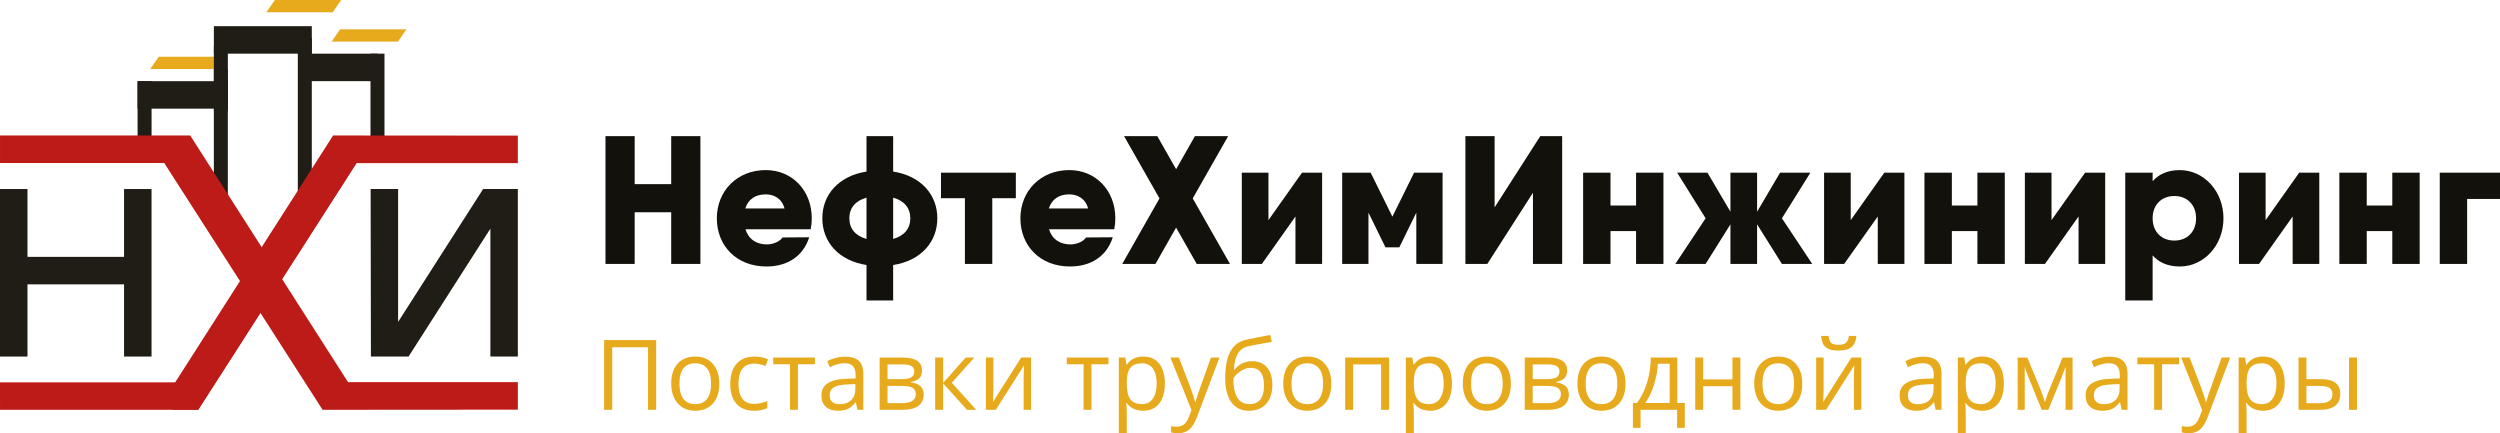 <?xml version="1.0" encoding="utf-8"?>
<!-- Generator: Adobe Illustrator 18.1.1, SVG Export Plug-In . SVG Version: 6.00 Build 0)  -->
<svg version="1.0" id="Слой_1" xmlns="http://www.w3.org/2000/svg" xmlns:xlink="http://www.w3.org/1999/xlink" x="0px" y="0px"
	 viewBox="-0 42.795 240.501 41.681" style="enable-background:new -0 42.795 240.501 41.681;"
	 xml:space="preserve">
<g>
	<g style="enable-background:new    ;">
		<path style="fill:#E6AA1C;" d="M63.123,82.218h-0.78v-6.017h-3.447v6.017h-0.78V75.508h5.007
			V82.218z"/>
		<path style="fill:#E6AA1C;" d="M69.195,79.699c0,0.82-0.207,1.46-0.62,1.921
			c-0.413,0.46-0.984,0.69-1.712,0.69c-0.45,0-0.849-0.105-1.198-0.316
			s-0.618-0.515-0.808-0.909c-0.19-0.395-0.285-0.856-0.285-1.386
			c0-0.82,0.205-1.459,0.615-1.916c0.41-0.458,0.979-0.687,1.708-0.687
			c0.704,0,1.263,0.234,1.677,0.702C68.987,78.267,69.195,78.9,69.195,79.699z
			 M65.363,79.699c0,0.643,0.128,1.132,0.385,1.469c0.257,0.336,0.635,0.505,1.134,0.505
			c0.499,0,0.877-0.168,1.136-0.503c0.258-0.335,0.388-0.825,0.388-1.471
			c0-0.64-0.129-1.125-0.388-1.457c-0.259-0.332-0.64-0.498-1.145-0.498
			c-0.499,0-0.875,0.164-1.129,0.491S65.363,79.05,65.363,79.699z"/>
		<path style="fill:#E6AA1C;" d="M72.541,82.31c-0.728,0-1.292-0.224-1.691-0.673
			c-0.399-0.447-0.599-1.082-0.599-1.901c0-0.842,0.203-1.492,0.608-1.951
			c0.406-0.459,0.983-0.688,1.733-0.688c0.241,0,0.483,0.026,0.725,0.078
			s0.431,0.113,0.569,0.184l-0.234,0.647c-0.168-0.067-0.352-0.123-0.551-0.168
			c-0.199-0.044-0.375-0.066-0.528-0.066c-1.022,0-1.533,0.651-1.533,1.955
			c0,0.618,0.125,1.093,0.374,1.423c0.249,0.33,0.619,0.496,1.108,0.496
			c0.419,0,0.849-0.091,1.29-0.271v0.675C73.475,82.223,73.052,82.31,72.541,82.31z"/>
		<path style="fill:#E6AA1C;" d="M78.396,77.84h-1.634v4.378h-0.762v-4.378h-1.616v-0.652h4.011V77.84
			z"/>
		<path style="fill:#E6AA1C;" d="M82.486,82.218l-0.151-0.716h-0.037
			c-0.251,0.315-0.501,0.528-0.75,0.64c-0.25,0.112-0.561,0.168-0.934,0.168
			c-0.499,0-0.89-0.129-1.172-0.386c-0.283-0.257-0.424-0.622-0.424-1.097
			c0-1.016,0.812-1.548,2.437-1.597l0.854-0.028v-0.312c0-0.395-0.085-0.687-0.255-0.874
			c-0.17-0.188-0.441-0.283-0.814-0.283c-0.419,0-0.894,0.129-1.423,0.386l-0.234-0.583
			c0.248-0.134,0.519-0.24,0.814-0.316s0.591-0.114,0.888-0.114
			c0.6,0,1.044,0.133,1.333,0.399c0.289,0.266,0.434,0.692,0.434,1.28v3.433H82.486z
			 M80.765,81.681c0.474,0,0.847-0.13,1.117-0.39c0.271-0.261,0.406-0.624,0.406-1.093
			v-0.454l-0.762,0.032c-0.606,0.021-1.042,0.115-1.311,0.282
			c-0.268,0.167-0.401,0.426-0.401,0.777c0,0.275,0.083,0.485,0.25,0.629
			C80.232,81.61,80.465,81.681,80.765,81.681z"/>
		<path style="fill:#E6AA1C;" d="M88.7,78.451c0,0.327-0.094,0.575-0.282,0.745
			s-0.452,0.284-0.792,0.342v0.042c0.428,0.058,0.741,0.184,0.938,0.376
			s0.296,0.459,0.296,0.799c0,0.468-0.172,0.829-0.516,1.083s-0.847,0.381-1.508,0.381
			h-2.217v-5.03h2.208C88.076,77.188,88.7,77.609,88.7,78.451z M87.956,78.524
			c0-0.245-0.094-0.419-0.282-0.521c-0.188-0.103-0.473-0.153-0.856-0.153h-1.436v1.418
			h1.29c0.471,0,0.803-0.058,0.996-0.174C87.86,78.977,87.956,78.787,87.956,78.524z
			 M88.099,80.704c0-0.272-0.104-0.471-0.31-0.594c-0.207-0.124-0.548-0.187-1.025-0.187
			h-1.381v1.657h1.399C87.66,81.581,88.099,81.289,88.099,80.704z"/>
		<path style="fill:#E6AA1C;" d="M92.899,77.188h0.835l-2.171,2.428l2.35,2.603h-0.891l-2.294-2.547
			v2.547h-0.762v-5.03h0.762v2.446L92.899,77.188z"/>
		<path style="fill:#E6AA1C;" d="M95.562,77.188v3.189l-0.032,0.836l-0.014,0.262l2.721-4.287h0.95
			v5.03h-0.711v-3.075l0.014-0.605l0.023-0.597l-2.717,4.277h-0.95v-5.03H95.562z"/>
		<path style="fill:#E6AA1C;" d="M106.635,77.84h-1.634v4.378h-0.762v-4.378h-1.616v-0.652h4.011
			V77.84z"/>
		<path style="fill:#E6AA1C;" d="M109.972,82.31c-0.328,0-0.626-0.061-0.897-0.182
			c-0.271-0.12-0.498-0.307-0.681-0.558h-0.055c0.037,0.294,0.055,0.572,0.055,0.836
			v2.069h-0.762v-7.288h0.62l0.105,0.688h0.037c0.195-0.275,0.423-0.474,0.684-0.597
			c0.26-0.122,0.558-0.184,0.895-0.184c0.667,0,1.182,0.229,1.544,0.684
			c0.362,0.456,0.544,1.096,0.544,1.919c0,0.826-0.185,1.468-0.553,1.925
			C111.139,82.081,110.627,82.31,109.972,82.31z M109.862,77.744
			c-0.514,0-0.886,0.143-1.115,0.427s-0.347,0.737-0.353,1.358v0.17
			c0,0.707,0.118,1.212,0.353,1.517c0.236,0.305,0.614,0.457,1.134,0.457
			c0.435,0,0.775-0.176,1.021-0.528c0.247-0.352,0.37-0.837,0.37-1.454
			c0-0.628-0.123-1.108-0.37-1.444C110.655,77.911,110.309,77.744,109.862,77.744z"/>
		<path style="fill:#E6AA1C;" d="M112.593,77.188h0.817l1.102,2.868
			c0.242,0.655,0.392,1.128,0.45,1.419h0.037c0.04-0.156,0.123-0.423,0.25-0.801
			s0.542-1.54,1.246-3.486h0.817l-2.162,5.728c-0.214,0.566-0.464,0.968-0.75,1.205
			s-0.637,0.355-1.053,0.355c-0.232,0-0.462-0.025-0.688-0.078v-0.61
			c0.168,0.037,0.356,0.056,0.564,0.056c0.523,0,0.896-0.294,1.12-0.882l0.28-0.716
			L112.593,77.188z"/>
		<path style="fill:#E6AA1C;" d="M117.866,79.203c0-1.102,0.162-1.96,0.486-2.576
			c0.324-0.617,0.838-1.002,1.542-1.154c0.875-0.187,1.646-0.339,2.312-0.455l0.143,0.67
			c-1.062,0.178-1.82,0.318-2.276,0.423c-0.444,0.101-0.777,0.34-0.999,0.716
			s-0.343,0.889-0.365,1.537h0.055c0.189-0.257,0.434-0.459,0.734-0.605
			c0.3-0.146,0.613-0.221,0.94-0.221c0.618,0,1.101,0.201,1.446,0.602
			c0.346,0.401,0.518,0.956,0.518,1.666c0,0.786-0.199,1.4-0.6,1.843
			c-0.402,0.442-0.96,0.663-1.676,0.663c-0.707,0-1.26-0.271-1.661-0.812
			C118.066,80.956,117.866,80.191,117.866,79.203z M120.197,81.672
			c0.934,0,1.4-0.596,1.4-1.785c0-1.136-0.424-1.703-1.272-1.703
			c-0.232,0-0.457,0.048-0.672,0.145c-0.216,0.097-0.413,0.225-0.592,0.383
			c-0.179,0.159-0.317,0.323-0.416,0.491c0,0.805,0.127,1.418,0.381,1.839
			C119.281,81.461,119.671,81.672,120.197,81.672z"/>
		<path style="fill:#E6AA1C;" d="M128.073,79.699c0,0.82-0.207,1.46-0.619,1.921
			c-0.413,0.46-0.984,0.69-1.712,0.69c-0.45,0-0.85-0.105-1.198-0.316
			s-0.618-0.515-0.808-0.909s-0.285-0.856-0.285-1.386c0-0.82,0.205-1.459,0.615-1.916
			c0.41-0.458,0.979-0.687,1.707-0.687c0.704,0,1.264,0.234,1.678,0.702
			C127.866,78.267,128.073,78.9,128.073,79.699z M124.241,79.699
			c0,0.643,0.128,1.132,0.386,1.469c0.257,0.336,0.635,0.505,1.133,0.505
			c0.499,0,0.878-0.168,1.137-0.503c0.258-0.335,0.388-0.825,0.388-1.471
			c0-0.64-0.13-1.125-0.388-1.457c-0.259-0.332-0.641-0.498-1.146-0.498
			c-0.499,0-0.875,0.164-1.129,0.491S124.241,79.05,124.241,79.699z"/>
		<path style="fill:#E6AA1C;" d="M130.17,82.218h-0.762v-5.03h4.223v5.03h-0.771V77.849h-2.689
			V82.218z"/>
		<path style="fill:#E6AA1C;" d="M137.587,82.31c-0.327,0-0.627-0.061-0.897-0.182
			c-0.271-0.12-0.498-0.307-0.682-0.558h-0.055c0.036,0.294,0.055,0.572,0.055,0.836
			v2.069h-0.762v-7.288h0.62l0.105,0.688h0.036c0.196-0.275,0.424-0.474,0.685-0.597
			c0.26-0.122,0.558-0.184,0.895-0.184c0.667,0,1.182,0.229,1.544,0.684
			c0.363,0.456,0.544,1.096,0.544,1.919c0,0.826-0.185,1.468-0.553,1.925
			C138.753,82.081,138.241,82.31,137.587,82.31z M137.477,77.744
			c-0.514,0-0.886,0.143-1.115,0.427s-0.347,0.737-0.354,1.358v0.17
			c0,0.707,0.118,1.212,0.354,1.517s0.613,0.457,1.134,0.457
			c0.435,0,0.774-0.176,1.021-0.528c0.246-0.352,0.369-0.837,0.369-1.454
			c0-0.628-0.123-1.108-0.369-1.444C138.27,77.911,137.924,77.744,137.477,77.744z"/>
		<path style="fill:#E6AA1C;" d="M145.348,79.699c0,0.82-0.207,1.46-0.619,1.921
			c-0.413,0.46-0.984,0.69-1.712,0.69c-0.45,0-0.85-0.105-1.198-0.316
			s-0.618-0.515-0.808-0.909s-0.285-0.856-0.285-1.386c0-0.82,0.205-1.459,0.615-1.916
			c0.41-0.458,0.979-0.687,1.707-0.687c0.704,0,1.264,0.234,1.678,0.702
			C145.141,78.267,145.348,78.9,145.348,79.699z M141.516,79.699
			c0,0.643,0.128,1.132,0.386,1.469c0.257,0.336,0.635,0.505,1.133,0.505
			c0.499,0,0.878-0.168,1.137-0.503c0.258-0.335,0.388-0.825,0.388-1.471
			c0-0.64-0.13-1.125-0.388-1.457c-0.259-0.332-0.641-0.498-1.146-0.498
			c-0.499,0-0.875,0.164-1.129,0.491S141.516,79.05,141.516,79.699z"/>
		<path style="fill:#E6AA1C;" d="M150.763,78.451c0,0.327-0.094,0.575-0.282,0.745
			s-0.452,0.284-0.792,0.342v0.042c0.429,0.058,0.741,0.184,0.938,0.376
			c0.198,0.192,0.297,0.459,0.297,0.799c0,0.468-0.173,0.829-0.517,1.083
			c-0.345,0.254-0.847,0.381-1.508,0.381h-2.217v-5.03h2.208
			C150.139,77.188,150.763,77.609,150.763,78.451z M150.02,78.524
			c0-0.245-0.095-0.419-0.282-0.521c-0.188-0.103-0.474-0.153-0.856-0.153h-1.437v1.418
			h1.29c0.471,0,0.803-0.058,0.996-0.174C149.923,78.977,150.02,78.787,150.02,78.524z
			 M150.161,80.704c0-0.272-0.103-0.471-0.31-0.594c-0.206-0.124-0.548-0.187-1.025-0.187
			h-1.382v1.657h1.4C149.723,81.581,150.161,81.289,150.161,80.704z"/>
		<path style="fill:#E6AA1C;" d="M156.371,79.699c0,0.82-0.207,1.46-0.619,1.921
			c-0.413,0.46-0.984,0.69-1.712,0.69c-0.45,0-0.85-0.105-1.198-0.316
			s-0.618-0.515-0.808-0.909s-0.285-0.856-0.285-1.386c0-0.82,0.205-1.459,0.615-1.916
			c0.41-0.458,0.979-0.687,1.707-0.687c0.704,0,1.264,0.234,1.678,0.702
			C156.164,78.267,156.371,78.9,156.371,79.699z M152.539,79.699
			c0,0.643,0.128,1.132,0.386,1.469c0.257,0.336,0.635,0.505,1.133,0.505
			c0.499,0,0.878-0.168,1.137-0.503c0.258-0.335,0.388-0.825,0.388-1.471
			c0-0.64-0.13-1.125-0.388-1.457c-0.259-0.332-0.641-0.498-1.146-0.498
			c-0.499,0-0.875,0.164-1.129,0.491S152.539,79.05,152.539,79.699z"/>
		<path style="fill:#E6AA1C;" d="M162.076,83.957h-0.738v-1.739h-3.516v1.739h-0.734v-2.396h0.395
			c0.41-0.557,0.731-1.21,0.964-1.96c0.232-0.749,0.354-1.554,0.362-2.414h2.547
			v4.374h0.721V83.957z M160.621,81.562V77.789h-1.129c-0.039,0.679-0.17,1.367-0.393,2.062
			c-0.222,0.696-0.497,1.267-0.828,1.71H160.621z"/>
		<path style="fill:#E6AA1C;" d="M163.843,77.188v2.106h2.818v-2.106h0.762v5.03h-0.762v-2.268
			h-2.818v2.268h-0.762v-5.03H163.843z"/>
		<path style="fill:#E6AA1C;" d="M173.38,79.699c0,0.82-0.207,1.46-0.619,1.921
			c-0.413,0.46-0.984,0.69-1.712,0.69c-0.45,0-0.85-0.105-1.198-0.316
			s-0.618-0.515-0.808-0.909s-0.285-0.856-0.285-1.386c0-0.82,0.205-1.459,0.615-1.916
			c0.41-0.458,0.979-0.687,1.707-0.687c0.704,0,1.264,0.234,1.678,0.702
			C173.173,78.267,173.38,78.9,173.38,79.699z M169.548,79.699
			c0,0.643,0.128,1.132,0.386,1.469c0.257,0.336,0.635,0.505,1.133,0.505
			c0.499,0,0.878-0.168,1.137-0.503c0.258-0.335,0.388-0.825,0.388-1.471
			c0-0.64-0.13-1.125-0.388-1.457c-0.259-0.332-0.641-0.498-1.146-0.498
			c-0.499,0-0.875,0.164-1.129,0.491S169.548,79.05,169.548,79.699z"/>
		<path style="fill:#E6AA1C;" d="M175.432,77.188v3.189l-0.032,0.836l-0.014,0.262l2.722-4.287h0.95
			v5.03h-0.711v-3.075l0.014-0.605l0.022-0.597l-2.717,4.277h-0.95v-5.03H175.432z
			 M176.868,76.523c-0.565,0-0.979-0.109-1.239-0.328c-0.26-0.219-0.405-0.579-0.436-1.081
			h0.716c0.027,0.318,0.111,0.54,0.25,0.665c0.14,0.126,0.382,0.188,0.728,0.188
			c0.315,0,0.549-0.067,0.7-0.202c0.151-0.134,0.244-0.352,0.277-0.651h0.721
			c-0.037,0.483-0.191,0.839-0.464,1.067C177.849,76.409,177.432,76.523,176.868,76.523z"/>
		<path style="fill:#E6AA1C;" d="M186.208,82.218l-0.151-0.716h-0.037
			c-0.251,0.315-0.501,0.528-0.75,0.64c-0.25,0.112-0.562,0.168-0.935,0.168
			c-0.498,0-0.89-0.129-1.173-0.386c-0.282-0.257-0.424-0.622-0.424-1.097
			c0-1.016,0.812-1.548,2.437-1.597l0.854-0.028v-0.312c0-0.395-0.085-0.687-0.254-0.874
			c-0.17-0.188-0.441-0.283-0.815-0.283c-0.419,0-0.894,0.129-1.423,0.386l-0.233-0.583
			c0.248-0.134,0.52-0.24,0.814-0.316s0.591-0.114,0.888-0.114
			c0.6,0,1.045,0.133,1.334,0.399c0.289,0.266,0.434,0.692,0.434,1.28v3.433H186.208z
			 M184.486,81.681c0.475,0,0.847-0.13,1.118-0.39c0.271-0.261,0.406-0.624,0.406-1.093
			v-0.454l-0.763,0.032c-0.605,0.021-1.042,0.115-1.31,0.282s-0.402,0.426-0.402,0.777
			c0,0.275,0.084,0.485,0.251,0.629C183.953,81.61,184.187,81.681,184.486,81.681z"/>
		<path style="fill:#E6AA1C;" d="M190.683,82.31c-0.327,0-0.627-0.061-0.897-0.182
			c-0.271-0.12-0.498-0.307-0.682-0.558h-0.055c0.036,0.294,0.055,0.572,0.055,0.836
			v2.069h-0.762v-7.288h0.62l0.105,0.688h0.036c0.196-0.275,0.424-0.474,0.685-0.597
			c0.26-0.122,0.558-0.184,0.895-0.184c0.667,0,1.182,0.229,1.544,0.684
			c0.363,0.456,0.544,1.096,0.544,1.919c0,0.826-0.185,1.468-0.553,1.925
			C191.849,82.081,191.337,82.31,190.683,82.31z M190.572,77.744
			c-0.514,0-0.886,0.143-1.115,0.427s-0.347,0.737-0.354,1.358v0.17
			c0,0.707,0.118,1.212,0.354,1.517s0.613,0.457,1.134,0.457
			c0.435,0,0.774-0.176,1.021-0.528c0.246-0.352,0.369-0.837,0.369-1.454
			c0-0.628-0.123-1.108-0.369-1.444C191.365,77.911,191.02,77.744,190.572,77.744z"/>
		<path style="fill:#E6AA1C;" d="M196.713,81.484l0.143-0.427l0.197-0.542l1.363-3.317h0.968v5.021
			h-0.674v-4.153l-0.092,0.266l-0.267,0.702l-1.299,3.186h-0.638l-1.299-3.194
			c-0.162-0.41-0.274-0.729-0.335-0.959v4.153h-0.68v-5.021h0.932l1.317,3.189
			C196.482,80.724,196.603,81.089,196.713,81.484z"/>
		<path style="fill:#E6AA1C;" d="M204.103,82.218l-0.151-0.716h-0.037
			c-0.251,0.315-0.501,0.528-0.75,0.64c-0.25,0.112-0.562,0.168-0.935,0.168
			c-0.498,0-0.89-0.129-1.173-0.386c-0.282-0.257-0.424-0.622-0.424-1.097
			c0-1.016,0.812-1.548,2.437-1.597l0.854-0.028v-0.312c0-0.395-0.085-0.687-0.254-0.874
			c-0.17-0.188-0.441-0.283-0.815-0.283c-0.419,0-0.894,0.129-1.423,0.386l-0.233-0.583
			c0.248-0.134,0.52-0.24,0.814-0.316s0.591-0.114,0.888-0.114
			c0.6,0,1.045,0.133,1.334,0.399c0.289,0.266,0.434,0.692,0.434,1.28v3.433H204.103z
			 M202.381,81.681c0.475,0,0.847-0.13,1.118-0.39c0.271-0.261,0.406-0.624,0.406-1.093
			v-0.454l-0.763,0.032c-0.605,0.021-1.042,0.115-1.31,0.282s-0.402,0.426-0.402,0.777
			c0,0.275,0.084,0.485,0.251,0.629C201.848,81.61,202.081,81.681,202.381,81.681z"/>
		<path style="fill:#E6AA1C;" d="M209.627,77.84h-1.634v4.378h-0.762v-4.378h-1.615v-0.652h4.011
			V77.84z"/>
		<path style="fill:#E6AA1C;" d="M209.824,77.188h0.817l1.102,2.868
			c0.241,0.655,0.392,1.128,0.449,1.419h0.037c0.04-0.156,0.123-0.423,0.25-0.801
			s0.542-1.54,1.246-3.486h0.817l-2.162,5.728c-0.214,0.566-0.464,0.968-0.75,1.205
			s-0.638,0.355-1.054,0.355c-0.232,0-0.462-0.025-0.688-0.078v-0.61
			c0.168,0.037,0.356,0.056,0.564,0.056c0.523,0,0.896-0.294,1.12-0.882l0.28-0.716
			L209.824,77.188z"/>
		<path style="fill:#E6AA1C;" d="M217.7,82.31c-0.327,0-0.627-0.061-0.897-0.182
			c-0.271-0.12-0.498-0.307-0.682-0.558h-0.055c0.036,0.294,0.055,0.572,0.055,0.836
			v2.069h-0.762v-7.288h0.62l0.105,0.688h0.036c0.196-0.275,0.424-0.474,0.685-0.597
			c0.26-0.122,0.558-0.184,0.895-0.184c0.667,0,1.182,0.229,1.544,0.684
			c0.363,0.456,0.544,1.096,0.544,1.919c0,0.826-0.185,1.468-0.553,1.925
			C218.866,82.081,218.354,82.31,217.7,82.31z M217.59,77.744
			c-0.514,0-0.886,0.143-1.115,0.427s-0.347,0.737-0.354,1.358v0.17
			c0,0.707,0.118,1.212,0.354,1.517s0.613,0.457,1.134,0.457
			c0.435,0,0.774-0.176,1.021-0.528c0.246-0.352,0.369-0.837,0.369-1.454
			c0-0.628-0.123-1.108-0.369-1.444C218.383,77.911,218.037,77.744,217.59,77.744z"/>
		<path style="fill:#E6AA1C;" d="M221.881,79.267h1.372c0.64,0,1.113,0.119,1.421,0.355
			c0.308,0.237,0.461,0.592,0.461,1.062c0,0.505-0.163,0.887-0.488,1.146
			c-0.326,0.259-0.806,0.388-1.439,0.388h-2.088v-5.03h0.762V79.267z M221.881,79.923
			v1.657h1.29c0.808,0,1.212-0.283,1.212-0.85c0-0.281-0.094-0.486-0.28-0.614
			c-0.187-0.129-0.505-0.193-0.955-0.193H221.881z M226.741,82.218h-0.762v-5.03h0.762
			V82.218z"/>
	</g>
	<rect x="35.642" y="47.957" style="fill:#201D16;" width="1.346" height="9.309"/>
	<rect x="28.65" y="46.447" style="fill:#201D16;" width="1.345" height="16.98"/>
	<rect x="13.235" y="50.602" style="fill:#201D16;" width="1.346" height="7.237"/>
	<polygon style="fill:#201D16;" points="2.644,77.095 2.644,70.149 11.935,70.149 11.935,77.095 
		14.579,77.095 14.579,60.979 11.935,60.979 11.935,67.505 2.644,67.505 2.644,60.979 
		-0,60.979 -0,77.095 	"/>
	<polygon style="fill:#E6AA1C;" points="25.624,43.974 32.008,43.974 32.825,42.795 26.444,42.795 	"/>
	<polygon style="fill:#E6AA1C;" points="31.901,46.796 38.285,46.796 39.102,45.617 32.718,45.617 	"/>
	<polygon style="fill:#E6AA1C;" points="14.457,49.43 20.837,49.43 21.655,48.251 15.275,48.251 	"/>
	<rect x="20.574" y="47.253" style="fill:#201D16;" width="1.345" height="6.247"/>
	<rect x="20.572" y="49.424" style="fill:#201D16;" width="1.345" height="13.371"/>
	<rect x="13.235" y="50.604" style="fill:#201D16;" width="8.684" height="2.644"/>
	<rect x="29.7" y="47.957" style="fill:#201D16;" width="6.617" height="2.644"/>
	<rect x="20.574" y="45.313" style="fill:#201D16;" width="9.421" height="2.644"/>
	<polygon style="fill:#201D16;" points="39.304,77.095 47.175,64.794 47.175,77.095 49.817,77.095 
		49.817,60.979 46.477,60.979 38.298,73.763 38.298,60.979 35.655,60.979 35.682,77.095 	"/>
	<polygon style="fill:#BD1B18;" points="34.709,57.839 19.068,82.218 16.544,82.218 33.203,57.839 	"/>
	<polygon style="fill:#BD1B18;" points="49.819,82.204 49.819,79.557 33.482,79.557 18.403,55.992 
		18.3,55.828 0.002,55.828 0.002,58.473 15.798,58.473 31.032,82.218 33.558,82.218 
		33.558,82.216 	"/>
	<polygon style="fill:#BD1B18;" points="0.002,82.216 19.068,82.216 34.292,58.489 49.817,58.489 
		49.817,55.841 32.045,55.828 16.854,79.574 -0,79.574 	"/>
	<g style="enable-background:new    ;">
		<path style="fill:#13110C;" d="M67.38,55.892v12.294h-2.81v-4.97h-3.513v4.97H58.247V55.892
			h2.81v4.619h3.513v-4.619H67.38z"/>
		<path style="fill:#13110C;" d="M73.771,66.307c0.632,0,1.247-0.281,1.511-0.668l2.564-0.018
			c-0.58,1.845-2.125,2.811-4.109,2.811c-2.916,0-4.777-2.02-4.777-4.637
			c0-2.617,1.932-4.637,4.707-4.637c2.564,0,4.426,1.985,4.426,4.637
			c0,0.369-0.035,0.72-0.105,1.054h-6.27C72.032,65.885,72.857,66.307,73.771,66.307z
			 M75.474,62.847c-0.281-1.001-1.054-1.353-1.826-1.353c-0.984,0-1.668,0.474-1.95,1.353
			H75.474z"/>
		<path style="fill:#13110C;" d="M85.922,68.291v3.407h-2.564v-3.407
			c-2.688-0.422-4.25-2.23-4.25-4.496c0-2.266,1.563-4.075,4.25-4.496v-3.407h2.564
			v3.407c2.687,0.421,4.25,2.23,4.25,4.496C90.172,66.061,88.609,67.87,85.922,68.291z
			 M83.358,65.78V61.81c-1.089,0.299-1.651,1.019-1.651,1.985
			C81.707,64.761,82.269,65.481,83.358,65.78z M87.573,63.795
			c0-0.966-0.562-1.686-1.651-1.985v3.969C87.011,65.481,87.573,64.761,87.573,63.795z"/>
		<path style="fill:#13110C;" d="M97.723,61.863H95.458v6.323h-2.634v-6.323h-2.301v-2.458h4.935h2.266
			V61.863z"/>
		<path style="fill:#13110C;" d="M102.973,66.307c0.632,0,1.247-0.281,1.511-0.668l2.564-0.018
			c-0.58,1.845-2.125,2.811-4.109,2.811c-2.916,0-4.777-2.02-4.777-4.637
			c0-2.617,1.932-4.637,4.707-4.637c2.564,0,4.426,1.985,4.426,4.637
			c0,0.369-0.035,0.72-0.105,1.054h-6.27C101.234,65.885,102.06,66.307,102.973,66.307z
			 M104.676,62.847c-0.281-1.001-1.054-1.353-1.826-1.353c-0.984,0-1.668,0.474-1.95,1.353
			H104.676z"/>
		<path style="fill:#13110C;" d="M115.125,68.186l-1.985-3.495l-1.984,3.495h-3.196l3.583-6.305
			l-3.407-5.989h3.197l1.809,3.179l1.809-3.179h3.197l-3.407,5.989l3.583,6.305H115.125z"/>
		<path style="fill:#13110C;" d="M127.188,59.405v8.781h-2.564v-4.566l-3.231,4.566h-1.932v-8.781
			h2.564v4.566l3.231-4.566H127.188z"/>
		<path style="fill:#13110C;" d="M138.778,68.186h-2.529v-4.935l-1.634,3.336h-1.335l-1.633-3.336
			v4.935h-2.529v-8.781h2.529h0.211l2.09,4.232l2.09-4.232h2.74V68.186z"/>
		<path style="fill:#13110C;" d="M147.47,61.336l-4.391,6.85h-2.107V55.892h2.811v6.85
			l4.391-6.85h2.107v12.294h-2.811V61.336z"/>
		<path style="fill:#13110C;" d="M160.024,59.405v8.781h-2.634v-3.161h-2.459v3.161h-2.635v-8.781
			h2.635v3.161h2.459v-3.161H160.024z"/>
		<path style="fill:#13110C;" d="M171.422,68.186l-2.389-3.811v3.811h-2.564v-3.811l-2.389,3.811
			h-2.915l2.915-4.391l-2.739-4.391h2.915l2.213,3.758v-3.758h2.564v3.758l2.213-3.758
			h2.915l-2.739,4.391l2.915,4.391H171.422z"/>
		<path style="fill:#13110C;" d="M183.204,59.405v8.781h-2.563v-4.566l-3.232,4.566h-1.932v-8.781
			h2.564v4.566l3.231-4.566H183.204z"/>
		<path style="fill:#13110C;" d="M192.861,59.405v8.781h-2.634v-3.161h-2.459v3.161h-2.635v-8.781
			h2.635v3.161h2.459v-3.161H192.861z"/>
		<path style="fill:#13110C;" d="M202.52,59.405v8.781h-2.563v-4.566l-3.232,4.566h-1.932v-8.781
			h2.564v4.566l3.231-4.566H202.52z"/>
		<path style="fill:#13110C;" d="M213.898,63.795c0,2.617-1.897,4.637-4.198,4.637
			c-1.176,0-2.037-0.404-2.616-1.071v4.338h-2.635V59.405h2.635v0.825
			c0.579-0.667,1.44-1.071,2.616-1.071C212.001,59.159,213.898,61.178,213.898,63.795z
			 M211.264,63.795c0-1.317-0.878-2.143-2.09-2.143s-2.09,0.825-2.09,2.143
			c0,1.317,0.878,2.143,2.09,2.143S211.264,65.113,211.264,63.795z"/>
		<path style="fill:#13110C;" d="M223.117,59.405v8.781h-2.563v-4.566l-3.232,4.566h-1.932v-8.781
			h2.564v4.566l3.231-4.566H223.117z"/>
		<path style="fill:#13110C;" d="M232.774,59.405v8.781h-2.634v-3.161h-2.459v3.161h-2.635v-8.781
			h2.635v3.161h2.459v-3.161H232.774z"/>
		<path style="fill:#13110C;" d="M240.501,61.934h-3.161v6.252h-2.635v-8.781h5.796V61.934z"/>
	</g>
</g>
</svg>
